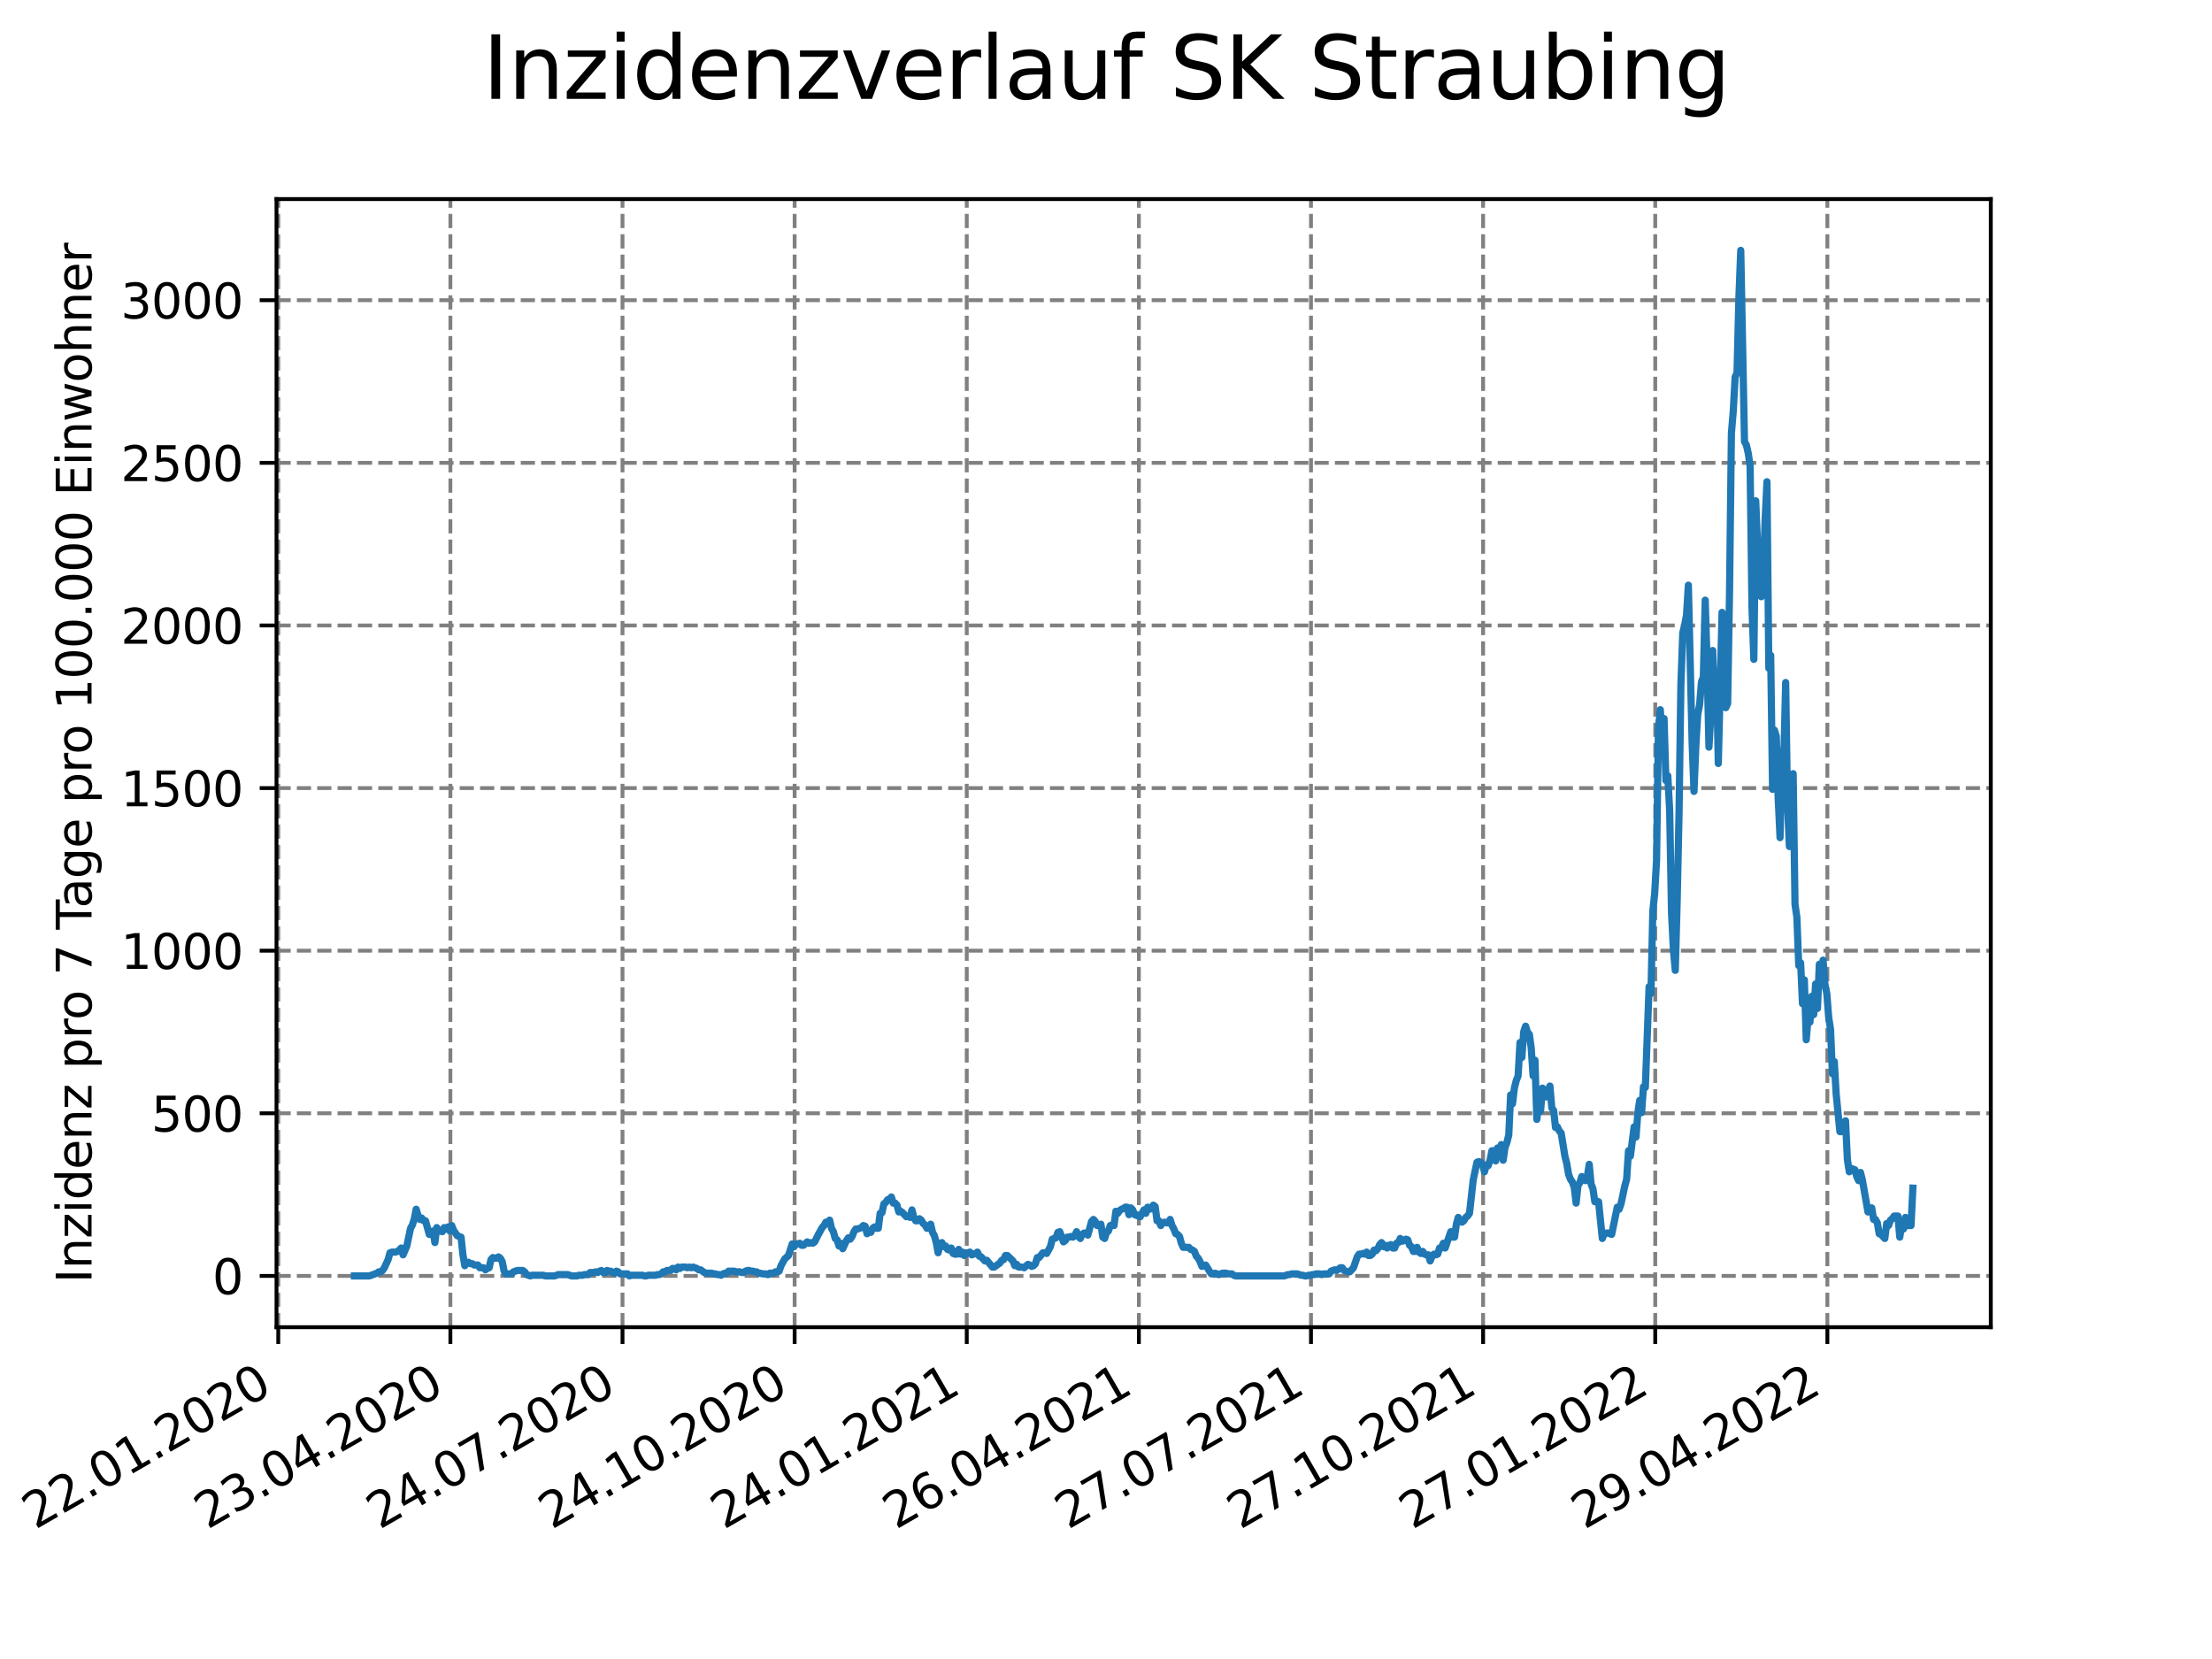 <?xml version="1.0" encoding="utf-8" standalone="no"?>
<!DOCTYPE svg PUBLIC "-//W3C//DTD SVG 1.1//EN"
  "http://www.w3.org/Graphics/SVG/1.1/DTD/svg11.dtd">
<svg xmlns:xlink="http://www.w3.org/1999/xlink" width="460.8pt" height="345.6pt" viewBox="0 0 460.8 345.6" xmlns="http://www.w3.org/2000/svg" version="1.1">
 <defs>
  <style type="text/css">*{stroke-linejoin: round; stroke-linecap: butt}</style>
 </defs>
 <g id="figure_1">
  <g id="patch_1">
   <path d="M 0 345.6 
L 460.8 345.6 
L 460.8 0 
L 0 0 
z
" style="fill: #ffffff"/>
  </g>
  <g id="axes_1">
   <g id="patch_2">
    <path d="M 57.6 276.48 
L 414.72 276.48 
L 414.72 41.472 
L 57.6 41.472 
z
" style="fill: #ffffff"/>
   </g>
   <g id="matplotlib.axis_1">
    <g id="xtick_1">
     <g id="line2d_1">
      <path d="M 57.967 276.48 
L 57.967 41.472 
" clip-path="url(#p2bdfb98722)" style="fill: none; stroke-dasharray: 2.96,1.28; stroke-dashoffset: 0; stroke: #808080; stroke-width: 0.8"/>
     </g>
     <g id="line2d_2">
      <defs>
       <path id="m5ea5ef8fbc" d="M 0 0 
L 0 3.5 
" style="stroke: #000000; stroke-width: 0.8"/>
      </defs>
      <g>
       <use xlink:href="#m5ea5ef8fbc" x="57.967" y="276.48" style="stroke: #000000; stroke-width: 0.8"/>
      </g>
     </g>
     <g id="text_1">
      <!-- 22.01.2020 -->
      <g transform="translate(7.342 318.689)rotate(-30)scale(0.1 -0.1)">
       <defs>
        <path id="DejaVuSans-32" d="M 1228 531 
L 3431 531 
L 3431 0 
L 469 0 
L 469 531 
Q 828 903 1448 1529 
Q 2069 2156 2228 2338 
Q 2531 2678 2651 2914 
Q 2772 3150 2772 3378 
Q 2772 3750 2511 3984 
Q 2250 4219 1831 4219 
Q 1534 4219 1204 4116 
Q 875 4013 500 3803 
L 500 4441 
Q 881 4594 1212 4672 
Q 1544 4750 1819 4750 
Q 2544 4750 2975 4387 
Q 3406 4025 3406 3419 
Q 3406 3131 3298 2873 
Q 3191 2616 2906 2266 
Q 2828 2175 2409 1742 
Q 1991 1309 1228 531 
z
" transform="scale(0.016)"/>
        <path id="DejaVuSans-2e" d="M 684 794 
L 1344 794 
L 1344 0 
L 684 0 
L 684 794 
z
" transform="scale(0.016)"/>
        <path id="DejaVuSans-30" d="M 2034 4250 
Q 1547 4250 1301 3770 
Q 1056 3291 1056 2328 
Q 1056 1369 1301 889 
Q 1547 409 2034 409 
Q 2525 409 2770 889 
Q 3016 1369 3016 2328 
Q 3016 3291 2770 3770 
Q 2525 4250 2034 4250 
z
M 2034 4750 
Q 2819 4750 3233 4129 
Q 3647 3509 3647 2328 
Q 3647 1150 3233 529 
Q 2819 -91 2034 -91 
Q 1250 -91 836 529 
Q 422 1150 422 2328 
Q 422 3509 836 4129 
Q 1250 4750 2034 4750 
z
" transform="scale(0.016)"/>
        <path id="DejaVuSans-31" d="M 794 531 
L 1825 531 
L 1825 4091 
L 703 3866 
L 703 4441 
L 1819 4666 
L 2450 4666 
L 2450 531 
L 3481 531 
L 3481 0 
L 794 0 
L 794 531 
z
" transform="scale(0.016)"/>
       </defs>
       <use xlink:href="#DejaVuSans-32"/>
       <use xlink:href="#DejaVuSans-32" x="63.623"/>
       <use xlink:href="#DejaVuSans-2e" x="127.246"/>
       <use xlink:href="#DejaVuSans-30" x="159.033"/>
       <use xlink:href="#DejaVuSans-31" x="222.656"/>
       <use xlink:href="#DejaVuSans-2e" x="286.279"/>
       <use xlink:href="#DejaVuSans-32" x="318.066"/>
       <use xlink:href="#DejaVuSans-30" x="381.689"/>
       <use xlink:href="#DejaVuSans-32" x="445.312"/>
       <use xlink:href="#DejaVuSans-30" x="508.936"/>
      </g>
     </g>
    </g>
    <g id="xtick_2">
     <g id="line2d_3">
      <path d="M 93.823 276.48 
L 93.823 41.472 
" clip-path="url(#p2bdfb98722)" style="fill: none; stroke-dasharray: 2.96,1.28; stroke-dashoffset: 0; stroke: #808080; stroke-width: 0.8"/>
     </g>
     <g id="line2d_4">
      <g>
       <use xlink:href="#m5ea5ef8fbc" x="93.823" y="276.48" style="stroke: #000000; stroke-width: 0.8"/>
      </g>
     </g>
     <g id="text_2">
      <!-- 23.04.2020 -->
      <g transform="translate(43.198 318.689)rotate(-30)scale(0.1 -0.1)">
       <defs>
        <path id="DejaVuSans-33" d="M 2597 2516 
Q 3050 2419 3304 2112 
Q 3559 1806 3559 1356 
Q 3559 666 3084 287 
Q 2609 -91 1734 -91 
Q 1441 -91 1130 -33 
Q 819 25 488 141 
L 488 750 
Q 750 597 1062 519 
Q 1375 441 1716 441 
Q 2309 441 2620 675 
Q 2931 909 2931 1356 
Q 2931 1769 2642 2001 
Q 2353 2234 1838 2234 
L 1294 2234 
L 1294 2753 
L 1863 2753 
Q 2328 2753 2575 2939 
Q 2822 3125 2822 3475 
Q 2822 3834 2567 4026 
Q 2313 4219 1838 4219 
Q 1578 4219 1281 4162 
Q 984 4106 628 3988 
L 628 4550 
Q 988 4650 1302 4700 
Q 1616 4750 1894 4750 
Q 2613 4750 3031 4423 
Q 3450 4097 3450 3541 
Q 3450 3153 3228 2886 
Q 3006 2619 2597 2516 
z
" transform="scale(0.016)"/>
        <path id="DejaVuSans-34" d="M 2419 4116 
L 825 1625 
L 2419 1625 
L 2419 4116 
z
M 2253 4666 
L 3047 4666 
L 3047 1625 
L 3713 1625 
L 3713 1100 
L 3047 1100 
L 3047 0 
L 2419 0 
L 2419 1100 
L 313 1100 
L 313 1709 
L 2253 4666 
z
" transform="scale(0.016)"/>
       </defs>
       <use xlink:href="#DejaVuSans-32"/>
       <use xlink:href="#DejaVuSans-33" x="63.623"/>
       <use xlink:href="#DejaVuSans-2e" x="127.246"/>
       <use xlink:href="#DejaVuSans-30" x="159.033"/>
       <use xlink:href="#DejaVuSans-34" x="222.656"/>
       <use xlink:href="#DejaVuSans-2e" x="286.279"/>
       <use xlink:href="#DejaVuSans-32" x="318.066"/>
       <use xlink:href="#DejaVuSans-30" x="381.689"/>
       <use xlink:href="#DejaVuSans-32" x="445.312"/>
       <use xlink:href="#DejaVuSans-30" x="508.936"/>
      </g>
     </g>
    </g>
    <g id="xtick_3">
     <g id="line2d_5">
      <path d="M 129.679 276.48 
L 129.679 41.472 
" clip-path="url(#p2bdfb98722)" style="fill: none; stroke-dasharray: 2.96,1.28; stroke-dashoffset: 0; stroke: #808080; stroke-width: 0.8"/>
     </g>
     <g id="line2d_6">
      <g>
       <use xlink:href="#m5ea5ef8fbc" x="129.679" y="276.48" style="stroke: #000000; stroke-width: 0.8"/>
      </g>
     </g>
     <g id="text_3">
      <!-- 24.07.2020 -->
      <g transform="translate(79.054 318.689)rotate(-30)scale(0.1 -0.1)">
       <defs>
        <path id="DejaVuSans-37" d="M 525 4666 
L 3525 4666 
L 3525 4397 
L 1831 0 
L 1172 0 
L 2766 4134 
L 525 4134 
L 525 4666 
z
" transform="scale(0.016)"/>
       </defs>
       <use xlink:href="#DejaVuSans-32"/>
       <use xlink:href="#DejaVuSans-34" x="63.623"/>
       <use xlink:href="#DejaVuSans-2e" x="127.246"/>
       <use xlink:href="#DejaVuSans-30" x="159.033"/>
       <use xlink:href="#DejaVuSans-37" x="222.656"/>
       <use xlink:href="#DejaVuSans-2e" x="286.279"/>
       <use xlink:href="#DejaVuSans-32" x="318.066"/>
       <use xlink:href="#DejaVuSans-30" x="381.689"/>
       <use xlink:href="#DejaVuSans-32" x="445.312"/>
       <use xlink:href="#DejaVuSans-30" x="508.936"/>
      </g>
     </g>
    </g>
    <g id="xtick_4">
     <g id="line2d_7">
      <path d="M 165.536 276.48 
L 165.536 41.472 
" clip-path="url(#p2bdfb98722)" style="fill: none; stroke-dasharray: 2.96,1.28; stroke-dashoffset: 0; stroke: #808080; stroke-width: 0.8"/>
     </g>
     <g id="line2d_8">
      <g>
       <use xlink:href="#m5ea5ef8fbc" x="165.536" y="276.48" style="stroke: #000000; stroke-width: 0.8"/>
      </g>
     </g>
     <g id="text_4">
      <!-- 24.10.2020 -->
      <g transform="translate(114.91 318.689)rotate(-30)scale(0.1 -0.1)">
       <use xlink:href="#DejaVuSans-32"/>
       <use xlink:href="#DejaVuSans-34" x="63.623"/>
       <use xlink:href="#DejaVuSans-2e" x="127.246"/>
       <use xlink:href="#DejaVuSans-31" x="159.033"/>
       <use xlink:href="#DejaVuSans-30" x="222.656"/>
       <use xlink:href="#DejaVuSans-2e" x="286.279"/>
       <use xlink:href="#DejaVuSans-32" x="318.066"/>
       <use xlink:href="#DejaVuSans-30" x="381.689"/>
       <use xlink:href="#DejaVuSans-32" x="445.312"/>
       <use xlink:href="#DejaVuSans-30" x="508.936"/>
      </g>
     </g>
    </g>
    <g id="xtick_5">
     <g id="line2d_9">
      <path d="M 201.392 276.48 
L 201.392 41.472 
" clip-path="url(#p2bdfb98722)" style="fill: none; stroke-dasharray: 2.96,1.28; stroke-dashoffset: 0; stroke: #808080; stroke-width: 0.8"/>
     </g>
     <g id="line2d_10">
      <g>
       <use xlink:href="#m5ea5ef8fbc" x="201.392" y="276.48" style="stroke: #000000; stroke-width: 0.8"/>
      </g>
     </g>
     <g id="text_5">
      <!-- 24.01.2021 -->
      <g transform="translate(150.767 318.689)rotate(-30)scale(0.1 -0.1)">
       <use xlink:href="#DejaVuSans-32"/>
       <use xlink:href="#DejaVuSans-34" x="63.623"/>
       <use xlink:href="#DejaVuSans-2e" x="127.246"/>
       <use xlink:href="#DejaVuSans-30" x="159.033"/>
       <use xlink:href="#DejaVuSans-31" x="222.656"/>
       <use xlink:href="#DejaVuSans-2e" x="286.279"/>
       <use xlink:href="#DejaVuSans-32" x="318.066"/>
       <use xlink:href="#DejaVuSans-30" x="381.689"/>
       <use xlink:href="#DejaVuSans-32" x="445.312"/>
       <use xlink:href="#DejaVuSans-31" x="508.936"/>
      </g>
     </g>
    </g>
    <g id="xtick_6">
     <g id="line2d_11">
      <path d="M 237.248 276.48 
L 237.248 41.472 
" clip-path="url(#p2bdfb98722)" style="fill: none; stroke-dasharray: 2.96,1.28; stroke-dashoffset: 0; stroke: #808080; stroke-width: 0.8"/>
     </g>
     <g id="line2d_12">
      <g>
       <use xlink:href="#m5ea5ef8fbc" x="237.248" y="276.48" style="stroke: #000000; stroke-width: 0.8"/>
      </g>
     </g>
     <g id="text_6">
      <!-- 26.04.2021 -->
      <g transform="translate(186.623 318.689)rotate(-30)scale(0.1 -0.1)">
       <defs>
        <path id="DejaVuSans-36" d="M 2113 2584 
Q 1688 2584 1439 2293 
Q 1191 2003 1191 1497 
Q 1191 994 1439 701 
Q 1688 409 2113 409 
Q 2538 409 2786 701 
Q 3034 994 3034 1497 
Q 3034 2003 2786 2293 
Q 2538 2584 2113 2584 
z
M 3366 4563 
L 3366 3988 
Q 3128 4100 2886 4159 
Q 2644 4219 2406 4219 
Q 1781 4219 1451 3797 
Q 1122 3375 1075 2522 
Q 1259 2794 1537 2939 
Q 1816 3084 2150 3084 
Q 2853 3084 3261 2657 
Q 3669 2231 3669 1497 
Q 3669 778 3244 343 
Q 2819 -91 2113 -91 
Q 1303 -91 875 529 
Q 447 1150 447 2328 
Q 447 3434 972 4092 
Q 1497 4750 2381 4750 
Q 2619 4750 2861 4703 
Q 3103 4656 3366 4563 
z
" transform="scale(0.016)"/>
       </defs>
       <use xlink:href="#DejaVuSans-32"/>
       <use xlink:href="#DejaVuSans-36" x="63.623"/>
       <use xlink:href="#DejaVuSans-2e" x="127.246"/>
       <use xlink:href="#DejaVuSans-30" x="159.033"/>
       <use xlink:href="#DejaVuSans-34" x="222.656"/>
       <use xlink:href="#DejaVuSans-2e" x="286.279"/>
       <use xlink:href="#DejaVuSans-32" x="318.066"/>
       <use xlink:href="#DejaVuSans-30" x="381.689"/>
       <use xlink:href="#DejaVuSans-32" x="445.312"/>
       <use xlink:href="#DejaVuSans-31" x="508.936"/>
      </g>
     </g>
    </g>
    <g id="xtick_7">
     <g id="line2d_13">
      <path d="M 273.104 276.48 
L 273.104 41.472 
" clip-path="url(#p2bdfb98722)" style="fill: none; stroke-dasharray: 2.96,1.28; stroke-dashoffset: 0; stroke: #808080; stroke-width: 0.8"/>
     </g>
     <g id="line2d_14">
      <g>
       <use xlink:href="#m5ea5ef8fbc" x="273.104" y="276.48" style="stroke: #000000; stroke-width: 0.8"/>
      </g>
     </g>
     <g id="text_7">
      <!-- 27.07.2021 -->
      <g transform="translate(222.479 318.689)rotate(-30)scale(0.1 -0.1)">
       <use xlink:href="#DejaVuSans-32"/>
       <use xlink:href="#DejaVuSans-37" x="63.623"/>
       <use xlink:href="#DejaVuSans-2e" x="127.246"/>
       <use xlink:href="#DejaVuSans-30" x="159.033"/>
       <use xlink:href="#DejaVuSans-37" x="222.656"/>
       <use xlink:href="#DejaVuSans-2e" x="286.279"/>
       <use xlink:href="#DejaVuSans-32" x="318.066"/>
       <use xlink:href="#DejaVuSans-30" x="381.689"/>
       <use xlink:href="#DejaVuSans-32" x="445.312"/>
       <use xlink:href="#DejaVuSans-31" x="508.936"/>
      </g>
     </g>
    </g>
    <g id="xtick_8">
     <g id="line2d_15">
      <path d="M 308.96 276.48 
L 308.96 41.472 
" clip-path="url(#p2bdfb98722)" style="fill: none; stroke-dasharray: 2.96,1.28; stroke-dashoffset: 0; stroke: #808080; stroke-width: 0.8"/>
     </g>
     <g id="line2d_16">
      <g>
       <use xlink:href="#m5ea5ef8fbc" x="308.96" y="276.48" style="stroke: #000000; stroke-width: 0.8"/>
      </g>
     </g>
     <g id="text_8">
      <!-- 27.10.2021 -->
      <g transform="translate(258.335 318.689)rotate(-30)scale(0.1 -0.1)">
       <use xlink:href="#DejaVuSans-32"/>
       <use xlink:href="#DejaVuSans-37" x="63.623"/>
       <use xlink:href="#DejaVuSans-2e" x="127.246"/>
       <use xlink:href="#DejaVuSans-31" x="159.033"/>
       <use xlink:href="#DejaVuSans-30" x="222.656"/>
       <use xlink:href="#DejaVuSans-2e" x="286.279"/>
       <use xlink:href="#DejaVuSans-32" x="318.066"/>
       <use xlink:href="#DejaVuSans-30" x="381.689"/>
       <use xlink:href="#DejaVuSans-32" x="445.312"/>
       <use xlink:href="#DejaVuSans-31" x="508.936"/>
      </g>
     </g>
    </g>
    <g id="xtick_9">
     <g id="line2d_17">
      <path d="M 344.817 276.48 
L 344.817 41.472 
" clip-path="url(#p2bdfb98722)" style="fill: none; stroke-dasharray: 2.96,1.28; stroke-dashoffset: 0; stroke: #808080; stroke-width: 0.8"/>
     </g>
     <g id="line2d_18">
      <g>
       <use xlink:href="#m5ea5ef8fbc" x="344.817" y="276.48" style="stroke: #000000; stroke-width: 0.8"/>
      </g>
     </g>
     <g id="text_9">
      <!-- 27.01.2022 -->
      <g transform="translate(294.191 318.689)rotate(-30)scale(0.1 -0.1)">
       <use xlink:href="#DejaVuSans-32"/>
       <use xlink:href="#DejaVuSans-37" x="63.623"/>
       <use xlink:href="#DejaVuSans-2e" x="127.246"/>
       <use xlink:href="#DejaVuSans-30" x="159.033"/>
       <use xlink:href="#DejaVuSans-31" x="222.656"/>
       <use xlink:href="#DejaVuSans-2e" x="286.279"/>
       <use xlink:href="#DejaVuSans-32" x="318.066"/>
       <use xlink:href="#DejaVuSans-30" x="381.689"/>
       <use xlink:href="#DejaVuSans-32" x="445.312"/>
       <use xlink:href="#DejaVuSans-32" x="508.936"/>
      </g>
     </g>
    </g>
    <g id="xtick_10">
     <g id="line2d_19">
      <path d="M 380.673 276.48 
L 380.673 41.472 
" clip-path="url(#p2bdfb98722)" style="fill: none; stroke-dasharray: 2.96,1.28; stroke-dashoffset: 0; stroke: #808080; stroke-width: 0.8"/>
     </g>
     <g id="line2d_20">
      <g>
       <use xlink:href="#m5ea5ef8fbc" x="380.673" y="276.48" style="stroke: #000000; stroke-width: 0.8"/>
      </g>
     </g>
     <g id="text_10">
      <!-- 29.04.2022 -->
      <g transform="translate(330.048 318.689)rotate(-30)scale(0.1 -0.1)">
       <defs>
        <path id="DejaVuSans-39" d="M 703 97 
L 703 672 
Q 941 559 1184 500 
Q 1428 441 1663 441 
Q 2288 441 2617 861 
Q 2947 1281 2994 2138 
Q 2813 1869 2534 1725 
Q 2256 1581 1919 1581 
Q 1219 1581 811 2004 
Q 403 2428 403 3163 
Q 403 3881 828 4315 
Q 1253 4750 1959 4750 
Q 2769 4750 3195 4129 
Q 3622 3509 3622 2328 
Q 3622 1225 3098 567 
Q 2575 -91 1691 -91 
Q 1453 -91 1209 -44 
Q 966 3 703 97 
z
M 1959 2075 
Q 2384 2075 2632 2365 
Q 2881 2656 2881 3163 
Q 2881 3666 2632 3958 
Q 2384 4250 1959 4250 
Q 1534 4250 1286 3958 
Q 1038 3666 1038 3163 
Q 1038 2656 1286 2365 
Q 1534 2075 1959 2075 
z
" transform="scale(0.016)"/>
       </defs>
       <use xlink:href="#DejaVuSans-32"/>
       <use xlink:href="#DejaVuSans-39" x="63.623"/>
       <use xlink:href="#DejaVuSans-2e" x="127.246"/>
       <use xlink:href="#DejaVuSans-30" x="159.033"/>
       <use xlink:href="#DejaVuSans-34" x="222.656"/>
       <use xlink:href="#DejaVuSans-2e" x="286.279"/>
       <use xlink:href="#DejaVuSans-32" x="318.066"/>
       <use xlink:href="#DejaVuSans-30" x="381.689"/>
       <use xlink:href="#DejaVuSans-32" x="445.312"/>
       <use xlink:href="#DejaVuSans-32" x="508.936"/>
      </g>
     </g>
    </g>
   </g>
   <g id="matplotlib.axis_2">
    <g id="ytick_1">
     <g id="line2d_21">
      <path d="M 57.6 265.798 
L 414.72 265.798 
" clip-path="url(#p2bdfb98722)" style="fill: none; stroke-dasharray: 2.96,1.28; stroke-dashoffset: 0; stroke: #808080; stroke-width: 0.8"/>
     </g>
     <g id="line2d_22">
      <defs>
       <path id="m618940927a" d="M 0 0 
L -3.5 0 
" style="stroke: #000000; stroke-width: 0.8"/>
      </defs>
      <g>
       <use xlink:href="#m618940927a" x="57.6" y="265.798" style="stroke: #000000; stroke-width: 0.8"/>
      </g>
     </g>
     <g id="text_11">
      <!-- 0 -->
      <g transform="translate(44.237 269.597)scale(0.1 -0.1)">
       <use xlink:href="#DejaVuSans-30"/>
      </g>
     </g>
    </g>
    <g id="ytick_2">
     <g id="line2d_23">
      <path d="M 57.6 231.922 
L 414.72 231.922 
" clip-path="url(#p2bdfb98722)" style="fill: none; stroke-dasharray: 2.96,1.28; stroke-dashoffset: 0; stroke: #808080; stroke-width: 0.8"/>
     </g>
     <g id="line2d_24">
      <g>
       <use xlink:href="#m618940927a" x="57.6" y="231.922" style="stroke: #000000; stroke-width: 0.8"/>
      </g>
     </g>
     <g id="text_12">
      <!-- 500 -->
      <g transform="translate(31.512 235.721)scale(0.1 -0.1)">
       <defs>
        <path id="DejaVuSans-35" d="M 691 4666 
L 3169 4666 
L 3169 4134 
L 1269 4134 
L 1269 2991 
Q 1406 3038 1543 3061 
Q 1681 3084 1819 3084 
Q 2600 3084 3056 2656 
Q 3513 2228 3513 1497 
Q 3513 744 3044 326 
Q 2575 -91 1722 -91 
Q 1428 -91 1123 -41 
Q 819 9 494 109 
L 494 744 
Q 775 591 1075 516 
Q 1375 441 1709 441 
Q 2250 441 2565 725 
Q 2881 1009 2881 1497 
Q 2881 1984 2565 2268 
Q 2250 2553 1709 2553 
Q 1456 2553 1204 2497 
Q 953 2441 691 2322 
L 691 4666 
z
" transform="scale(0.016)"/>
       </defs>
       <use xlink:href="#DejaVuSans-35"/>
       <use xlink:href="#DejaVuSans-30" x="63.623"/>
       <use xlink:href="#DejaVuSans-30" x="127.246"/>
      </g>
     </g>
    </g>
    <g id="ytick_3">
     <g id="line2d_25">
      <path d="M 57.6 198.046 
L 414.72 198.046 
" clip-path="url(#p2bdfb98722)" style="fill: none; stroke-dasharray: 2.96,1.28; stroke-dashoffset: 0; stroke: #808080; stroke-width: 0.8"/>
     </g>
     <g id="line2d_26">
      <g>
       <use xlink:href="#m618940927a" x="57.6" y="198.046" style="stroke: #000000; stroke-width: 0.8"/>
      </g>
     </g>
     <g id="text_13">
      <!-- 1000 -->
      <g transform="translate(25.15 201.845)scale(0.1 -0.1)">
       <use xlink:href="#DejaVuSans-31"/>
       <use xlink:href="#DejaVuSans-30" x="63.623"/>
       <use xlink:href="#DejaVuSans-30" x="127.246"/>
       <use xlink:href="#DejaVuSans-30" x="190.869"/>
      </g>
     </g>
    </g>
    <g id="ytick_4">
     <g id="line2d_27">
      <path d="M 57.6 164.17 
L 414.72 164.17 
" clip-path="url(#p2bdfb98722)" style="fill: none; stroke-dasharray: 2.96,1.28; stroke-dashoffset: 0; stroke: #808080; stroke-width: 0.8"/>
     </g>
     <g id="line2d_28">
      <g>
       <use xlink:href="#m618940927a" x="57.6" y="164.17" style="stroke: #000000; stroke-width: 0.8"/>
      </g>
     </g>
     <g id="text_14">
      <!-- 1500 -->
      <g transform="translate(25.15 167.969)scale(0.1 -0.1)">
       <use xlink:href="#DejaVuSans-31"/>
       <use xlink:href="#DejaVuSans-35" x="63.623"/>
       <use xlink:href="#DejaVuSans-30" x="127.246"/>
       <use xlink:href="#DejaVuSans-30" x="190.869"/>
      </g>
     </g>
    </g>
    <g id="ytick_5">
     <g id="line2d_29">
      <path d="M 57.6 130.294 
L 414.72 130.294 
" clip-path="url(#p2bdfb98722)" style="fill: none; stroke-dasharray: 2.96,1.28; stroke-dashoffset: 0; stroke: #808080; stroke-width: 0.8"/>
     </g>
     <g id="line2d_30">
      <g>
       <use xlink:href="#m618940927a" x="57.6" y="130.294" style="stroke: #000000; stroke-width: 0.8"/>
      </g>
     </g>
     <g id="text_15">
      <!-- 2000 -->
      <g transform="translate(25.15 134.093)scale(0.1 -0.1)">
       <use xlink:href="#DejaVuSans-32"/>
       <use xlink:href="#DejaVuSans-30" x="63.623"/>
       <use xlink:href="#DejaVuSans-30" x="127.246"/>
       <use xlink:href="#DejaVuSans-30" x="190.869"/>
      </g>
     </g>
    </g>
    <g id="ytick_6">
     <g id="line2d_31">
      <path d="M 57.6 96.418 
L 414.72 96.418 
" clip-path="url(#p2bdfb98722)" style="fill: none; stroke-dasharray: 2.96,1.28; stroke-dashoffset: 0; stroke: #808080; stroke-width: 0.8"/>
     </g>
     <g id="line2d_32">
      <g>
       <use xlink:href="#m618940927a" x="57.6" y="96.418" style="stroke: #000000; stroke-width: 0.8"/>
      </g>
     </g>
     <g id="text_16">
      <!-- 2500 -->
      <g transform="translate(25.15 100.217)scale(0.1 -0.1)">
       <use xlink:href="#DejaVuSans-32"/>
       <use xlink:href="#DejaVuSans-35" x="63.623"/>
       <use xlink:href="#DejaVuSans-30" x="127.246"/>
       <use xlink:href="#DejaVuSans-30" x="190.869"/>
      </g>
     </g>
    </g>
    <g id="ytick_7">
     <g id="line2d_33">
      <path d="M 57.6 62.541 
L 414.72 62.541 
" clip-path="url(#p2bdfb98722)" style="fill: none; stroke-dasharray: 2.96,1.28; stroke-dashoffset: 0; stroke: #808080; stroke-width: 0.8"/>
     </g>
     <g id="line2d_34">
      <g>
       <use xlink:href="#m618940927a" x="57.6" y="62.541" style="stroke: #000000; stroke-width: 0.8"/>
      </g>
     </g>
     <g id="text_17">
      <!-- 3000 -->
      <g transform="translate(25.15 66.341)scale(0.1 -0.1)">
       <use xlink:href="#DejaVuSans-33"/>
       <use xlink:href="#DejaVuSans-30" x="63.623"/>
       <use xlink:href="#DejaVuSans-30" x="127.246"/>
       <use xlink:href="#DejaVuSans-30" x="190.869"/>
      </g>
     </g>
    </g>
    <g id="text_18">
     <!-- Inzidenz pro 7 Tage pro 100.000 Einwohner -->
     <g transform="translate(19.07 267.301)rotate(-90)scale(0.1 -0.1)">
      <defs>
       <path id="DejaVuSans-49" d="M 628 4666 
L 1259 4666 
L 1259 0 
L 628 0 
L 628 4666 
z
" transform="scale(0.016)"/>
       <path id="DejaVuSans-6e" d="M 3513 2113 
L 3513 0 
L 2938 0 
L 2938 2094 
Q 2938 2591 2744 2837 
Q 2550 3084 2163 3084 
Q 1697 3084 1428 2787 
Q 1159 2491 1159 1978 
L 1159 0 
L 581 0 
L 581 3500 
L 1159 3500 
L 1159 2956 
Q 1366 3272 1645 3428 
Q 1925 3584 2291 3584 
Q 2894 3584 3203 3211 
Q 3513 2838 3513 2113 
z
" transform="scale(0.016)"/>
       <path id="DejaVuSans-7a" d="M 353 3500 
L 3084 3500 
L 3084 2975 
L 922 459 
L 3084 459 
L 3084 0 
L 275 0 
L 275 525 
L 2438 3041 
L 353 3041 
L 353 3500 
z
" transform="scale(0.016)"/>
       <path id="DejaVuSans-69" d="M 603 3500 
L 1178 3500 
L 1178 0 
L 603 0 
L 603 3500 
z
M 603 4863 
L 1178 4863 
L 1178 4134 
L 603 4134 
L 603 4863 
z
" transform="scale(0.016)"/>
       <path id="DejaVuSans-64" d="M 2906 2969 
L 2906 4863 
L 3481 4863 
L 3481 0 
L 2906 0 
L 2906 525 
Q 2725 213 2448 61 
Q 2172 -91 1784 -91 
Q 1150 -91 751 415 
Q 353 922 353 1747 
Q 353 2572 751 3078 
Q 1150 3584 1784 3584 
Q 2172 3584 2448 3432 
Q 2725 3281 2906 2969 
z
M 947 1747 
Q 947 1113 1208 752 
Q 1469 391 1925 391 
Q 2381 391 2643 752 
Q 2906 1113 2906 1747 
Q 2906 2381 2643 2742 
Q 2381 3103 1925 3103 
Q 1469 3103 1208 2742 
Q 947 2381 947 1747 
z
" transform="scale(0.016)"/>
       <path id="DejaVuSans-65" d="M 3597 1894 
L 3597 1613 
L 953 1613 
Q 991 1019 1311 708 
Q 1631 397 2203 397 
Q 2534 397 2845 478 
Q 3156 559 3463 722 
L 3463 178 
Q 3153 47 2828 -22 
Q 2503 -91 2169 -91 
Q 1331 -91 842 396 
Q 353 884 353 1716 
Q 353 2575 817 3079 
Q 1281 3584 2069 3584 
Q 2775 3584 3186 3129 
Q 3597 2675 3597 1894 
z
M 3022 2063 
Q 3016 2534 2758 2815 
Q 2500 3097 2075 3097 
Q 1594 3097 1305 2825 
Q 1016 2553 972 2059 
L 3022 2063 
z
" transform="scale(0.016)"/>
       <path id="DejaVuSans-20" transform="scale(0.016)"/>
       <path id="DejaVuSans-70" d="M 1159 525 
L 1159 -1331 
L 581 -1331 
L 581 3500 
L 1159 3500 
L 1159 2969 
Q 1341 3281 1617 3432 
Q 1894 3584 2278 3584 
Q 2916 3584 3314 3078 
Q 3713 2572 3713 1747 
Q 3713 922 3314 415 
Q 2916 -91 2278 -91 
Q 1894 -91 1617 61 
Q 1341 213 1159 525 
z
M 3116 1747 
Q 3116 2381 2855 2742 
Q 2594 3103 2138 3103 
Q 1681 3103 1420 2742 
Q 1159 2381 1159 1747 
Q 1159 1113 1420 752 
Q 1681 391 2138 391 
Q 2594 391 2855 752 
Q 3116 1113 3116 1747 
z
" transform="scale(0.016)"/>
       <path id="DejaVuSans-72" d="M 2631 2963 
Q 2534 3019 2420 3045 
Q 2306 3072 2169 3072 
Q 1681 3072 1420 2755 
Q 1159 2438 1159 1844 
L 1159 0 
L 581 0 
L 581 3500 
L 1159 3500 
L 1159 2956 
Q 1341 3275 1631 3429 
Q 1922 3584 2338 3584 
Q 2397 3584 2469 3576 
Q 2541 3569 2628 3553 
L 2631 2963 
z
" transform="scale(0.016)"/>
       <path id="DejaVuSans-6f" d="M 1959 3097 
Q 1497 3097 1228 2736 
Q 959 2375 959 1747 
Q 959 1119 1226 758 
Q 1494 397 1959 397 
Q 2419 397 2687 759 
Q 2956 1122 2956 1747 
Q 2956 2369 2687 2733 
Q 2419 3097 1959 3097 
z
M 1959 3584 
Q 2709 3584 3137 3096 
Q 3566 2609 3566 1747 
Q 3566 888 3137 398 
Q 2709 -91 1959 -91 
Q 1206 -91 779 398 
Q 353 888 353 1747 
Q 353 2609 779 3096 
Q 1206 3584 1959 3584 
z
" transform="scale(0.016)"/>
       <path id="DejaVuSans-54" d="M -19 4666 
L 3928 4666 
L 3928 4134 
L 2272 4134 
L 2272 0 
L 1638 0 
L 1638 4134 
L -19 4134 
L -19 4666 
z
" transform="scale(0.016)"/>
       <path id="DejaVuSans-61" d="M 2194 1759 
Q 1497 1759 1228 1600 
Q 959 1441 959 1056 
Q 959 750 1161 570 
Q 1363 391 1709 391 
Q 2188 391 2477 730 
Q 2766 1069 2766 1631 
L 2766 1759 
L 2194 1759 
z
M 3341 1997 
L 3341 0 
L 2766 0 
L 2766 531 
Q 2569 213 2275 61 
Q 1981 -91 1556 -91 
Q 1019 -91 701 211 
Q 384 513 384 1019 
Q 384 1609 779 1909 
Q 1175 2209 1959 2209 
L 2766 2209 
L 2766 2266 
Q 2766 2663 2505 2880 
Q 2244 3097 1772 3097 
Q 1472 3097 1187 3025 
Q 903 2953 641 2809 
L 641 3341 
Q 956 3463 1253 3523 
Q 1550 3584 1831 3584 
Q 2591 3584 2966 3190 
Q 3341 2797 3341 1997 
z
" transform="scale(0.016)"/>
       <path id="DejaVuSans-67" d="M 2906 1791 
Q 2906 2416 2648 2759 
Q 2391 3103 1925 3103 
Q 1463 3103 1205 2759 
Q 947 2416 947 1791 
Q 947 1169 1205 825 
Q 1463 481 1925 481 
Q 2391 481 2648 825 
Q 2906 1169 2906 1791 
z
M 3481 434 
Q 3481 -459 3084 -895 
Q 2688 -1331 1869 -1331 
Q 1566 -1331 1297 -1286 
Q 1028 -1241 775 -1147 
L 775 -588 
Q 1028 -725 1275 -790 
Q 1522 -856 1778 -856 
Q 2344 -856 2625 -561 
Q 2906 -266 2906 331 
L 2906 616 
Q 2728 306 2450 153 
Q 2172 0 1784 0 
Q 1141 0 747 490 
Q 353 981 353 1791 
Q 353 2603 747 3093 
Q 1141 3584 1784 3584 
Q 2172 3584 2450 3431 
Q 2728 3278 2906 2969 
L 2906 3500 
L 3481 3500 
L 3481 434 
z
" transform="scale(0.016)"/>
       <path id="DejaVuSans-45" d="M 628 4666 
L 3578 4666 
L 3578 4134 
L 1259 4134 
L 1259 2753 
L 3481 2753 
L 3481 2222 
L 1259 2222 
L 1259 531 
L 3634 531 
L 3634 0 
L 628 0 
L 628 4666 
z
" transform="scale(0.016)"/>
       <path id="DejaVuSans-77" d="M 269 3500 
L 844 3500 
L 1563 769 
L 2278 3500 
L 2956 3500 
L 3675 769 
L 4391 3500 
L 4966 3500 
L 4050 0 
L 3372 0 
L 2619 2869 
L 1863 0 
L 1184 0 
L 269 3500 
z
" transform="scale(0.016)"/>
       <path id="DejaVuSans-68" d="M 3513 2113 
L 3513 0 
L 2938 0 
L 2938 2094 
Q 2938 2591 2744 2837 
Q 2550 3084 2163 3084 
Q 1697 3084 1428 2787 
Q 1159 2491 1159 1978 
L 1159 0 
L 581 0 
L 581 4863 
L 1159 4863 
L 1159 2956 
Q 1366 3272 1645 3428 
Q 1925 3584 2291 3584 
Q 2894 3584 3203 3211 
Q 3513 2838 3513 2113 
z
" transform="scale(0.016)"/>
      </defs>
      <use xlink:href="#DejaVuSans-49"/>
      <use xlink:href="#DejaVuSans-6e" x="29.492"/>
      <use xlink:href="#DejaVuSans-7a" x="92.871"/>
      <use xlink:href="#DejaVuSans-69" x="145.361"/>
      <use xlink:href="#DejaVuSans-64" x="173.145"/>
      <use xlink:href="#DejaVuSans-65" x="236.621"/>
      <use xlink:href="#DejaVuSans-6e" x="298.145"/>
      <use xlink:href="#DejaVuSans-7a" x="361.523"/>
      <use xlink:href="#DejaVuSans-20" x="414.014"/>
      <use xlink:href="#DejaVuSans-70" x="445.801"/>
      <use xlink:href="#DejaVuSans-72" x="509.277"/>
      <use xlink:href="#DejaVuSans-6f" x="548.141"/>
      <use xlink:href="#DejaVuSans-20" x="609.322"/>
      <use xlink:href="#DejaVuSans-37" x="641.109"/>
      <use xlink:href="#DejaVuSans-20" x="704.732"/>
      <use xlink:href="#DejaVuSans-54" x="736.52"/>
      <use xlink:href="#DejaVuSans-61" x="781.104"/>
      <use xlink:href="#DejaVuSans-67" x="842.383"/>
      <use xlink:href="#DejaVuSans-65" x="905.859"/>
      <use xlink:href="#DejaVuSans-20" x="967.383"/>
      <use xlink:href="#DejaVuSans-70" x="999.17"/>
      <use xlink:href="#DejaVuSans-72" x="1062.646"/>
      <use xlink:href="#DejaVuSans-6f" x="1101.51"/>
      <use xlink:href="#DejaVuSans-20" x="1162.691"/>
      <use xlink:href="#DejaVuSans-31" x="1194.479"/>
      <use xlink:href="#DejaVuSans-30" x="1258.102"/>
      <use xlink:href="#DejaVuSans-30" x="1321.725"/>
      <use xlink:href="#DejaVuSans-2e" x="1385.348"/>
      <use xlink:href="#DejaVuSans-30" x="1417.135"/>
      <use xlink:href="#DejaVuSans-30" x="1480.758"/>
      <use xlink:href="#DejaVuSans-30" x="1544.381"/>
      <use xlink:href="#DejaVuSans-20" x="1608.004"/>
      <use xlink:href="#DejaVuSans-45" x="1639.791"/>
      <use xlink:href="#DejaVuSans-69" x="1702.975"/>
      <use xlink:href="#DejaVuSans-6e" x="1730.758"/>
      <use xlink:href="#DejaVuSans-77" x="1794.137"/>
      <use xlink:href="#DejaVuSans-6f" x="1875.924"/>
      <use xlink:href="#DejaVuSans-68" x="1937.105"/>
      <use xlink:href="#DejaVuSans-6e" x="2000.484"/>
      <use xlink:href="#DejaVuSans-65" x="2063.863"/>
      <use xlink:href="#DejaVuSans-72" x="2125.387"/>
     </g>
    </g>
   </g>
   <g id="line2d_35">
    <path d="M 73.833 265.798 
L 76.951 265.798 
L 78.51 265.231 
L 78.899 264.947 
L 79.289 264.947 
L 79.679 264.664 
L 80.069 264.097 
L 80.848 262.395 
L 81.238 260.978 
L 81.628 260.836 
L 82.407 260.836 
L 82.797 260.694 
L 83.187 260.411 
L 83.576 259.985 
L 83.966 261.403 
L 84.745 259.56 
L 85.525 255.874 
L 85.915 255.165 
L 86.304 253.889 
L 86.694 251.905 
L 87.084 253.181 
L 87.474 254.031 
L 87.863 253.748 
L 88.253 254.315 
L 88.643 254.315 
L 89.422 257.15 
L 89.812 257.15 
L 90.202 256.441 
L 90.592 258.851 
L 90.981 255.732 
L 91.371 256.299 
L 92.151 256.583 
L 92.54 255.732 
L 92.93 256.016 
L 93.32 255.591 
L 93.71 256.441 
L 94.099 255.307 
L 94.489 256.299 
L 95.269 257.434 
L 96.048 257.717 
L 96.438 261.403 
L 96.827 263.671 
L 97.217 262.962 
L 97.607 262.962 
L 97.997 263.246 
L 98.386 263.246 
L 98.776 263.53 
L 99.556 263.53 
L 99.945 264.097 
L 100.725 264.097 
L 101.115 264.522 
L 101.504 264.238 
L 101.894 264.097 
L 102.284 262.395 
L 102.674 261.97 
L 103.063 262.112 
L 103.453 262.112 
L 103.843 261.828 
L 104.233 262.112 
L 104.622 262.821 
L 105.012 264.805 
L 105.402 265.373 
L 106.571 265.373 
L 106.961 264.947 
L 107.74 264.664 
L 108.909 264.664 
L 109.299 264.947 
L 109.689 265.514 
L 110.468 265.798 
L 110.858 265.656 
L 113.197 265.656 
L 113.586 265.798 
L 115.535 265.798 
L 116.315 265.514 
L 118.263 265.514 
L 119.043 265.798 
L 120.212 265.798 
L 120.602 265.656 
L 121.381 265.656 
L 121.771 265.514 
L 122.55 265.514 
L 122.94 265.089 
L 123.72 265.089 
L 124.109 264.947 
L 124.499 265.089 
L 124.889 264.805 
L 125.279 264.664 
L 125.668 265.089 
L 126.058 265.089 
L 126.448 264.664 
L 126.838 264.805 
L 127.227 264.805 
L 127.617 265.089 
L 128.007 265.231 
L 128.397 264.805 
L 128.786 264.947 
L 129.176 265.373 
L 130.735 265.373 
L 131.125 265.798 
L 131.514 265.656 
L 133.853 265.656 
L 134.243 265.798 
L 134.632 265.798 
L 135.022 265.656 
L 136.581 265.656 
L 136.971 265.514 
L 137.361 265.514 
L 137.75 265.373 
L 138.14 264.947 
L 138.53 264.947 
L 138.92 264.664 
L 139.699 264.664 
L 140.089 264.238 
L 140.478 264.238 
L 140.868 264.522 
L 141.258 263.955 
L 141.648 264.238 
L 142.037 263.955 
L 142.817 263.955 
L 143.207 264.097 
L 143.596 263.955 
L 143.986 264.097 
L 144.376 263.955 
L 145.155 264.238 
L 145.545 264.522 
L 145.935 264.522 
L 146.714 265.089 
L 147.104 265.231 
L 148.273 265.231 
L 148.663 265.373 
L 149.053 265.373 
L 149.443 265.514 
L 149.832 265.514 
L 150.222 265.656 
L 150.612 265.373 
L 151.002 265.231 
L 151.391 265.231 
L 151.781 264.805 
L 152.95 264.805 
L 153.34 264.947 
L 154.119 264.947 
L 154.509 265.089 
L 154.899 265.089 
L 155.289 264.805 
L 155.678 264.664 
L 156.068 264.664 
L 156.458 264.805 
L 156.848 264.805 
L 157.237 264.947 
L 157.627 264.947 
L 158.017 265.231 
L 158.407 265.231 
L 158.796 265.373 
L 159.576 265.373 
L 159.966 265.514 
L 160.355 265.231 
L 161.135 265.231 
L 161.525 264.947 
L 161.914 264.947 
L 162.304 264.805 
L 162.694 263.671 
L 163.473 262.254 
L 164.253 261.545 
L 165.032 259.135 
L 165.422 259.702 
L 165.812 259.135 
L 166.201 259.135 
L 166.591 258.993 
L 166.981 259.418 
L 167.371 259.418 
L 168.15 258.709 
L 168.54 258.993 
L 168.93 258.851 
L 169.319 258.993 
L 169.709 258.709 
L 170.489 257.15 
L 171.268 255.732 
L 171.658 255.307 
L 172.048 254.598 
L 172.437 254.74 
L 172.827 254.173 
L 173.217 255.874 
L 173.607 256.583 
L 173.996 258.001 
L 174.386 258.284 
L 174.776 259.56 
L 175.165 258.993 
L 175.555 260.127 
L 176.335 258.426 
L 176.724 257.859 
L 177.114 258.142 
L 177.504 257.575 
L 177.894 256.583 
L 178.283 256.016 
L 178.673 256.016 
L 179.453 255.732 
L 179.842 255.307 
L 180.232 255.449 
L 180.622 257.008 
L 181.012 256.441 
L 181.401 256.725 
L 181.791 255.874 
L 182.181 255.591 
L 182.571 255.874 
L 182.96 255.874 
L 183.35 252.755 
L 183.74 252.613 
L 184.13 250.77 
L 184.519 250.487 
L 184.909 249.92 
L 185.299 249.778 
L 185.688 249.353 
L 186.078 250.629 
L 186.468 250.629 
L 186.858 251.054 
L 187.247 252.472 
L 187.637 252.33 
L 188.027 252.613 
L 188.806 253.464 
L 189.196 253.322 
L 189.586 253.606 
L 189.976 252.046 
L 190.365 253.606 
L 190.755 254.315 
L 191.145 254.315 
L 191.535 253.889 
L 191.924 254.173 
L 192.314 254.882 
L 192.704 255.165 
L 193.094 255.874 
L 193.483 255.874 
L 193.873 255.023 
L 194.263 256.725 
L 194.653 257.434 
L 195.042 258.851 
L 195.432 260.978 
L 195.822 259.135 
L 196.212 258.851 
L 196.601 259.702 
L 196.991 259.56 
L 197.381 260.269 
L 197.77 260.411 
L 198.16 259.985 
L 198.55 261.119 
L 198.94 261.261 
L 199.329 261.261 
L 199.719 260.269 
L 200.109 261.261 
L 200.499 260.836 
L 200.888 261.545 
L 201.278 260.978 
L 201.668 260.978 
L 202.058 260.836 
L 202.447 261.403 
L 203.227 261.119 
L 203.617 260.836 
L 204.006 261.687 
L 204.396 261.828 
L 205.176 262.679 
L 205.565 262.537 
L 206.735 263.955 
L 207.124 263.955 
L 208.293 263.104 
L 208.683 262.537 
L 209.073 262.395 
L 209.463 261.545 
L 209.852 261.545 
L 211.022 262.679 
L 211.411 263.671 
L 211.801 263.388 
L 212.191 263.955 
L 212.97 263.955 
L 213.36 264.097 
L 214.14 263.388 
L 214.529 263.53 
L 214.919 263.813 
L 215.309 263.671 
L 215.699 263.246 
L 216.088 261.97 
L 216.478 261.97 
L 217.258 260.978 
L 217.647 260.978 
L 218.037 261.119 
L 218.817 259.702 
L 219.206 258.142 
L 219.986 257.859 
L 220.375 256.725 
L 220.765 256.583 
L 221.545 258.709 
L 221.934 258.426 
L 222.324 257.717 
L 222.714 257.717 
L 223.104 257.575 
L 223.493 257.717 
L 223.883 257.434 
L 224.273 256.583 
L 224.663 257.575 
L 225.052 258.001 
L 225.442 257.15 
L 225.832 256.866 
L 226.222 256.866 
L 226.611 257.292 
L 227.391 254.456 
L 227.781 254.031 
L 228.17 254.456 
L 228.56 255.307 
L 228.95 255.307 
L 229.34 255.023 
L 229.729 257.717 
L 230.119 258.001 
L 230.509 256.725 
L 230.898 256.441 
L 231.288 255.307 
L 231.678 255.165 
L 232.068 255.307 
L 232.457 252.33 
L 232.847 252.755 
L 233.237 252.188 
L 233.627 251.905 
L 234.016 251.763 
L 234.406 251.479 
L 234.796 251.479 
L 235.186 253.039 
L 235.575 251.621 
L 235.965 252.046 
L 236.355 253.039 
L 237.524 253.464 
L 238.304 252.046 
L 238.693 252.755 
L 239.083 251.479 
L 239.473 251.905 
L 239.863 251.763 
L 240.252 251.054 
L 240.642 251.338 
L 241.032 254.315 
L 241.422 254.315 
L 241.811 255.307 
L 242.201 254.74 
L 242.591 254.598 
L 242.98 254.74 
L 243.37 254.74 
L 243.76 254.031 
L 244.15 255.307 
L 244.539 256.016 
L 244.929 257.008 
L 245.319 257.15 
L 245.709 257.575 
L 246.098 258.993 
L 246.488 259.844 
L 247.657 259.844 
L 248.047 260.269 
L 248.437 260.411 
L 248.827 260.694 
L 249.216 261.687 
L 249.606 262.112 
L 249.996 262.821 
L 250.386 263.813 
L 251.165 263.53 
L 251.945 264.805 
L 252.334 265.373 
L 252.724 265.373 
L 253.114 265.231 
L 253.893 265.514 
L 254.673 265.231 
L 255.452 265.231 
L 255.842 265.373 
L 256.621 265.373 
L 257.011 265.656 
L 257.401 265.798 
L 267.534 265.798 
L 268.314 265.514 
L 268.703 265.514 
L 269.093 265.373 
L 270.262 265.373 
L 271.042 265.656 
L 271.432 265.656 
L 271.821 265.798 
L 272.211 265.798 
L 272.601 265.656 
L 272.991 265.656 
L 273.38 265.514 
L 273.77 265.514 
L 274.16 265.373 
L 274.939 265.373 
L 275.329 265.514 
L 275.719 265.373 
L 276.888 265.373 
L 277.278 264.805 
L 278.057 264.522 
L 278.447 264.664 
L 279.226 264.097 
L 279.616 264.097 
L 280.006 264.664 
L 280.785 264.947 
L 281.175 264.947 
L 281.955 264.097 
L 282.734 261.828 
L 283.124 261.261 
L 283.514 261.261 
L 283.903 261.119 
L 284.293 261.261 
L 284.683 260.836 
L 285.073 261.545 
L 285.462 261.545 
L 285.852 261.261 
L 286.242 260.411 
L 286.632 260.552 
L 287.021 260.127 
L 287.411 259.277 
L 287.801 258.851 
L 288.19 259.702 
L 288.58 259.418 
L 288.97 259.985 
L 289.36 259.418 
L 289.749 259.277 
L 290.139 259.985 
L 290.529 259.985 
L 290.919 258.993 
L 291.308 258.851 
L 291.698 258.001 
L 292.088 258.568 
L 292.478 258.426 
L 292.867 258.142 
L 293.257 258.284 
L 293.647 259.418 
L 294.037 259.702 
L 294.426 260.694 
L 294.816 260.694 
L 295.206 259.844 
L 295.596 260.836 
L 295.985 261.119 
L 296.375 260.694 
L 296.765 261.261 
L 297.155 261.403 
L 297.544 261.403 
L 297.934 262.679 
L 298.324 261.687 
L 298.713 261.261 
L 299.103 261.403 
L 299.493 261.261 
L 299.883 259.985 
L 300.272 259.985 
L 300.662 258.993 
L 301.052 259.985 
L 301.831 257.717 
L 302.221 256.583 
L 302.611 257.717 
L 303.001 257.717 
L 303.39 255.023 
L 303.78 253.606 
L 304.17 254.315 
L 304.56 254.598 
L 304.949 254.315 
L 305.339 253.606 
L 305.729 253.322 
L 306.119 252.755 
L 306.898 245.809 
L 307.678 242.123 
L 308.067 241.981 
L 308.457 242.123 
L 308.847 242.548 
L 309.237 244.107 
L 309.626 242.69 
L 310.016 242.831 
L 310.406 241.697 
L 310.795 239.713 
L 311.185 239.713 
L 311.575 241.839 
L 311.965 239.146 
L 312.354 239.571 
L 312.744 238.437 
L 313.134 241.697 
L 313.524 239.004 
L 313.913 238.011 
L 314.303 236.452 
L 314.693 228.088 
L 315.083 229.931 
L 315.472 226.67 
L 315.862 225.111 
L 316.252 224.118 
L 316.642 217.172 
L 317.031 220.29 
L 317.421 214.903 
L 317.811 213.769 
L 318.201 215.045 
L 318.59 215.47 
L 318.98 218.306 
L 319.37 224.118 
L 319.76 220.858 
L 320.149 233.191 
L 320.539 230.072 
L 320.929 231.49 
L 321.318 226.67 
L 321.708 228.513 
L 322.098 228.513 
L 322.488 227.095 
L 322.877 226.245 
L 323.267 230.781 
L 323.657 231.348 
L 324.047 234.893 
L 324.436 234.751 
L 324.826 235.601 
L 325.216 236.027 
L 325.995 240.847 
L 326.385 242.406 
L 326.775 244.674 
L 327.165 245.667 
L 327.554 246.234 
L 327.944 247.368 
L 328.334 250.629 
L 328.724 246.943 
L 329.113 246.376 
L 329.503 245.1 
L 329.893 245.809 
L 330.283 245.95 
L 330.672 245.1 
L 331.062 242.548 
L 331.452 246.659 
L 331.842 247.652 
L 332.231 250.345 
L 332.621 250.203 
L 333.011 250.345 
L 333.79 258.001 
L 334.18 257.008 
L 334.57 256.866 
L 334.959 256.866 
L 335.739 257.15 
L 336.908 251.479 
L 337.298 251.905 
L 337.688 250.77 
L 338.467 247.085 
L 338.857 245.667 
L 339.247 239.713 
L 339.636 240.847 
L 340.416 234.751 
L 340.806 236.877 
L 341.195 231.774 
L 341.585 229.222 
L 341.975 231.774 
L 342.365 226.386 
L 342.754 226.528 
L 343.534 205.547 
L 343.923 206.964 
L 344.313 189.81 
L 344.703 186.124 
L 345.093 179.178 
L 345.482 151.675 
L 345.872 147.847 
L 346.262 154.652 
L 346.652 149.69 
L 347.041 162.591 
L 347.431 161.599 
L 347.821 168.829 
L 348.211 190.236 
L 348.6 197.891 
L 348.99 202.144 
L 349.38 187.967 
L 349.77 169.679 
L 350.159 142.744 
L 350.549 131.828 
L 350.939 130.268 
L 351.329 128.142 
L 351.718 121.904 
L 352.498 154.652 
L 352.888 164.859 
L 353.277 155.361 
L 353.667 148.84 
L 354.057 146.855 
L 354.447 142.035 
L 354.836 141.042 
L 355.226 125.023 
L 355.616 137.924 
L 356.005 155.644 
L 356.395 149.123 
L 356.785 135.513 
L 357.175 146.571 
L 357.564 139.908 
L 357.954 159.047 
L 358.734 127.574 
L 359.123 133.103 
L 359.513 147.422 
L 359.903 146.571 
L 360.293 123.321 
L 360.682 90.29 
L 361.072 85.611 
L 361.462 78.523 
L 361.852 77.672 
L 362.241 62.078 
L 362.631 52.154 
L 363.411 91.991 
L 363.8 92.7 
L 364.19 94.401 
L 364.58 97.094 
L 364.97 126.582 
L 365.359 137.356 
L 365.749 104.325 
L 366.139 113.54 
L 366.918 124.314 
L 367.308 121.337 
L 367.698 108.578 
L 368.087 100.355 
L 368.477 139.199 
L 368.867 136.506 
L 369.257 164.434 
L 369.646 152.1 
L 370.036 153.376 
L 370.426 166.277 
L 370.816 174.5 
L 371.205 156.353 
L 371.595 158.622 
L 371.985 142.177 
L 372.375 167.695 
L 372.764 176.343 
L 373.154 173.649 
L 373.544 161.173 
L 373.934 188.393 
L 374.323 191.086 
L 374.713 201.152 
L 375.103 200.585 
L 375.493 209.091 
L 375.882 204.129 
L 376.272 216.604 
L 376.662 211.926 
L 377.051 212.919 
L 377.441 207.531 
L 377.831 211.359 
L 378.221 204.98 
L 378.61 210.083 
L 379 200.868 
L 379.39 201.861 
L 379.78 200.018 
L 380.169 205.121 
L 380.559 206.964 
L 380.949 211.926 
L 381.339 214.478 
L 381.728 223.693 
L 382.118 221.141 
L 382.508 227.946 
L 383.287 235.743 
L 383.677 235.743 
L 384.067 234.325 
L 384.457 233.475 
L 384.846 241.556 
L 385.236 244.107 
L 385.626 243.399 
L 386.405 243.682 
L 386.795 245.1 
L 387.185 245.95 
L 387.575 244.249 
L 387.964 245.809 
L 389.133 252.472 
L 389.913 251.621 
L 390.303 254.031 
L 390.692 254.031 
L 391.082 254.74 
L 391.472 257.008 
L 391.862 257.15 
L 392.641 258.001 
L 393.031 254.882 
L 393.421 255.307 
L 393.81 254.173 
L 394.2 253.889 
L 394.59 253.322 
L 395.369 253.322 
L 395.759 257.717 
L 396.149 255.165 
L 396.539 256.016 
L 396.928 253.606 
L 397.318 255.307 
L 398.098 255.307 
L 398.487 247.51 
L 398.487 247.51 
" clip-path="url(#p2bdfb98722)" style="fill: none; stroke: #1f77b4; stroke-width: 1.5; stroke-linecap: square"/>
   </g>
   <g id="patch_3">
    <path d="M 57.6 276.48 
L 57.6 41.472 
" style="fill: none; stroke: #000000; stroke-width: 0.8; stroke-linejoin: miter; stroke-linecap: square"/>
   </g>
   <g id="patch_4">
    <path d="M 414.72 276.48 
L 414.72 41.472 
" style="fill: none; stroke: #000000; stroke-width: 0.8; stroke-linejoin: miter; stroke-linecap: square"/>
   </g>
   <g id="patch_5">
    <path d="M 57.6 276.48 
L 414.72 276.48 
" style="fill: none; stroke: #000000; stroke-width: 0.8; stroke-linejoin: miter; stroke-linecap: square"/>
   </g>
   <g id="patch_6">
    <path d="M 57.6 41.472 
L 414.72 41.472 
" style="fill: none; stroke: #000000; stroke-width: 0.8; stroke-linejoin: miter; stroke-linecap: square"/>
   </g>
  </g>
  <g id="text_19">
   <!-- Inzidenzverlauf SK Straubing -->
   <g transform="translate(100.558 20.589)scale(0.18 -0.18)">
    <defs>
     <path id="DejaVuSans-76" d="M 191 3500 
L 800 3500 
L 1894 563 
L 2988 3500 
L 3597 3500 
L 2284 0 
L 1503 0 
L 191 3500 
z
" transform="scale(0.016)"/>
     <path id="DejaVuSans-6c" d="M 603 4863 
L 1178 4863 
L 1178 0 
L 603 0 
L 603 4863 
z
" transform="scale(0.016)"/>
     <path id="DejaVuSans-75" d="M 544 1381 
L 544 3500 
L 1119 3500 
L 1119 1403 
Q 1119 906 1312 657 
Q 1506 409 1894 409 
Q 2359 409 2629 706 
Q 2900 1003 2900 1516 
L 2900 3500 
L 3475 3500 
L 3475 0 
L 2900 0 
L 2900 538 
Q 2691 219 2414 64 
Q 2138 -91 1772 -91 
Q 1169 -91 856 284 
Q 544 659 544 1381 
z
M 1991 3584 
L 1991 3584 
z
" transform="scale(0.016)"/>
     <path id="DejaVuSans-66" d="M 2375 4863 
L 2375 4384 
L 1825 4384 
Q 1516 4384 1395 4259 
Q 1275 4134 1275 3809 
L 1275 3500 
L 2222 3500 
L 2222 3053 
L 1275 3053 
L 1275 0 
L 697 0 
L 697 3053 
L 147 3053 
L 147 3500 
L 697 3500 
L 697 3744 
Q 697 4328 969 4595 
Q 1241 4863 1831 4863 
L 2375 4863 
z
" transform="scale(0.016)"/>
     <path id="DejaVuSans-53" d="M 3425 4513 
L 3425 3897 
Q 3066 4069 2747 4153 
Q 2428 4238 2131 4238 
Q 1616 4238 1336 4038 
Q 1056 3838 1056 3469 
Q 1056 3159 1242 3001 
Q 1428 2844 1947 2747 
L 2328 2669 
Q 3034 2534 3370 2195 
Q 3706 1856 3706 1288 
Q 3706 609 3251 259 
Q 2797 -91 1919 -91 
Q 1588 -91 1214 -16 
Q 841 59 441 206 
L 441 856 
Q 825 641 1194 531 
Q 1563 422 1919 422 
Q 2459 422 2753 634 
Q 3047 847 3047 1241 
Q 3047 1584 2836 1778 
Q 2625 1972 2144 2069 
L 1759 2144 
Q 1053 2284 737 2584 
Q 422 2884 422 3419 
Q 422 4038 858 4394 
Q 1294 4750 2059 4750 
Q 2388 4750 2728 4690 
Q 3069 4631 3425 4513 
z
" transform="scale(0.016)"/>
     <path id="DejaVuSans-4b" d="M 628 4666 
L 1259 4666 
L 1259 2694 
L 3353 4666 
L 4166 4666 
L 1850 2491 
L 4331 0 
L 3500 0 
L 1259 2247 
L 1259 0 
L 628 0 
L 628 4666 
z
" transform="scale(0.016)"/>
     <path id="DejaVuSans-74" d="M 1172 4494 
L 1172 3500 
L 2356 3500 
L 2356 3053 
L 1172 3053 
L 1172 1153 
Q 1172 725 1289 603 
Q 1406 481 1766 481 
L 2356 481 
L 2356 0 
L 1766 0 
Q 1100 0 847 248 
Q 594 497 594 1153 
L 594 3053 
L 172 3053 
L 172 3500 
L 594 3500 
L 594 4494 
L 1172 4494 
z
" transform="scale(0.016)"/>
     <path id="DejaVuSans-62" d="M 3116 1747 
Q 3116 2381 2855 2742 
Q 2594 3103 2138 3103 
Q 1681 3103 1420 2742 
Q 1159 2381 1159 1747 
Q 1159 1113 1420 752 
Q 1681 391 2138 391 
Q 2594 391 2855 752 
Q 3116 1113 3116 1747 
z
M 1159 2969 
Q 1341 3281 1617 3432 
Q 1894 3584 2278 3584 
Q 2916 3584 3314 3078 
Q 3713 2572 3713 1747 
Q 3713 922 3314 415 
Q 2916 -91 2278 -91 
Q 1894 -91 1617 61 
Q 1341 213 1159 525 
L 1159 0 
L 581 0 
L 581 4863 
L 1159 4863 
L 1159 2969 
z
" transform="scale(0.016)"/>
    </defs>
    <use xlink:href="#DejaVuSans-49"/>
    <use xlink:href="#DejaVuSans-6e" x="29.492"/>
    <use xlink:href="#DejaVuSans-7a" x="92.871"/>
    <use xlink:href="#DejaVuSans-69" x="145.361"/>
    <use xlink:href="#DejaVuSans-64" x="173.145"/>
    <use xlink:href="#DejaVuSans-65" x="236.621"/>
    <use xlink:href="#DejaVuSans-6e" x="298.145"/>
    <use xlink:href="#DejaVuSans-7a" x="361.523"/>
    <use xlink:href="#DejaVuSans-76" x="414.014"/>
    <use xlink:href="#DejaVuSans-65" x="473.193"/>
    <use xlink:href="#DejaVuSans-72" x="534.717"/>
    <use xlink:href="#DejaVuSans-6c" x="575.83"/>
    <use xlink:href="#DejaVuSans-61" x="603.613"/>
    <use xlink:href="#DejaVuSans-75" x="664.893"/>
    <use xlink:href="#DejaVuSans-66" x="728.271"/>
    <use xlink:href="#DejaVuSans-20" x="763.477"/>
    <use xlink:href="#DejaVuSans-53" x="795.264"/>
    <use xlink:href="#DejaVuSans-4b" x="858.74"/>
    <use xlink:href="#DejaVuSans-20" x="924.316"/>
    <use xlink:href="#DejaVuSans-53" x="956.104"/>
    <use xlink:href="#DejaVuSans-74" x="1019.58"/>
    <use xlink:href="#DejaVuSans-72" x="1058.789"/>
    <use xlink:href="#DejaVuSans-61" x="1099.902"/>
    <use xlink:href="#DejaVuSans-75" x="1161.182"/>
    <use xlink:href="#DejaVuSans-62" x="1224.561"/>
    <use xlink:href="#DejaVuSans-69" x="1288.037"/>
    <use xlink:href="#DejaVuSans-6e" x="1315.82"/>
    <use xlink:href="#DejaVuSans-67" x="1379.199"/>
   </g>
  </g>
 </g>
 <defs>
  <clipPath id="p2bdfb98722">
   <rect x="57.6" y="41.472" width="357.12" height="235.008"/>
  </clipPath>
 </defs>
</svg>
